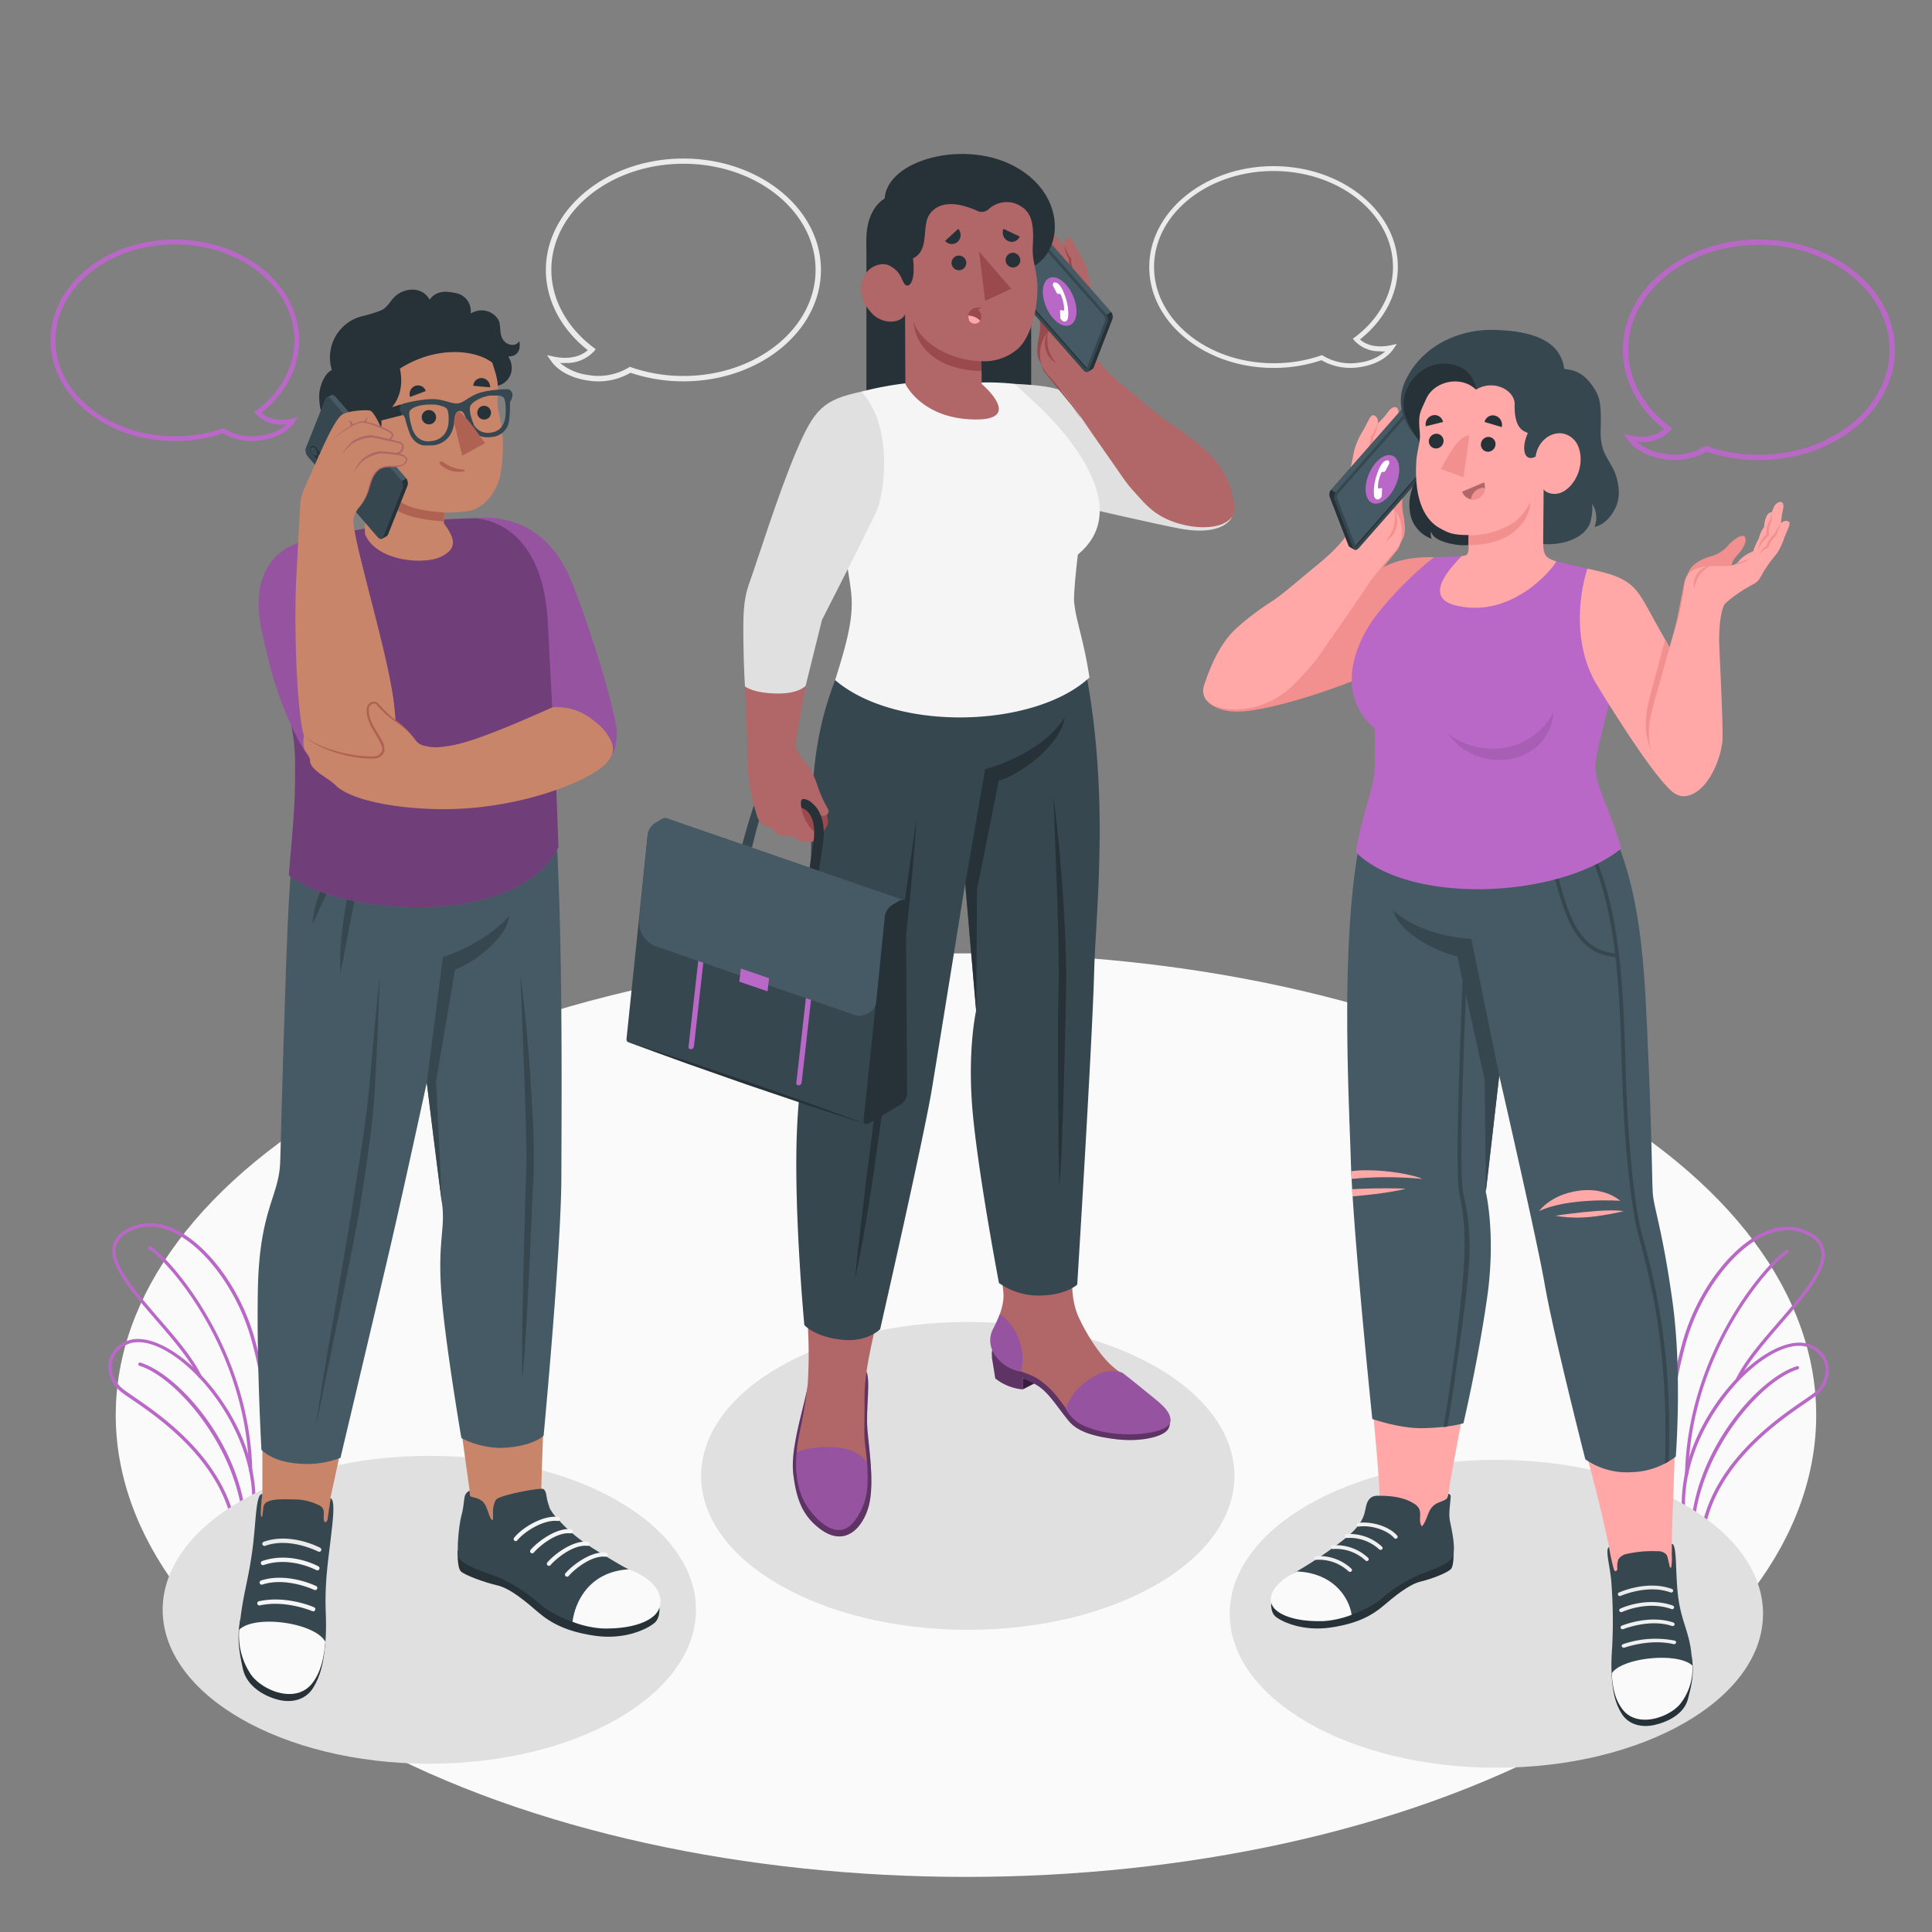 <svg xmlns="http://www.w3.org/2000/svg" viewBox="0 0 500 500"><rect x="0" y="0" width="500" height="500" fill="#808080" stroke="none"/><g id="freepik--Floor--inject-5"><path id="freepik--floor--inject-5" d="M94.4,281.74c-85.93,46.66-85.92,122.32,0,169s225.26,46.66,311.19,0,85.92-122.32,0-169S180.34,235.07,94.4,281.74Z" style="fill:#fafafa"></path></g><g id="freepik--Plants--inject-5"><g id="freepik--plants--inject-5"><path d="M60.36,394.91a.44.44,0,0,1-.21-.29c-3.39-17-19.28-27.82-26.06-32.46-1.1-.74-2-1.34-2.53-1.78a8.46,8.46,0,0,1-3.47-7.55,7.27,7.27,0,0,1,4.52-5.69c6.27-2.8,17.33,4.18,25.15,15.89,11,16.41,8,29.68,8,29.81a.43.43,0,0,1-.26.31l-4.79,1.78-.17,0A.41.41,0,0,1,60.36,394.91ZM57.05,363.5c-7.6-11.37-18.18-18.21-24.09-15.58a6.36,6.36,0,0,0-4,5,7.57,7.57,0,0,0,3.15,6.77c.54.42,1.4,1,2.48,1.75,6.81,4.65,22.65,15.48,26.31,32.5l4.1-1.53C65.31,390.65,67,378.44,57.05,363.5Z" style="fill:#BA68C8"></path><path d="M63.27,393.94h.06a.42.42,0,0,0,.38-.46C62,373.43,46.07,355.62,36.33,352.64a.43.43,0,0,0-.53.28.43.43,0,0,0,.28.54c9.63,3,25.12,21.08,26.78,40.09A.43.43,0,0,0,63.27,393.94Z" style="fill:#BA68C8"></path><path d="M65.34,393.17a.38.38,0,0,0,.18,0l3.23-1.36a.45.45,0,0,0,.26-.31c0-.2,3.9-19.94-3.16-45.23-3.6-12.88-12.6-24.87-21.4-28.5-4.23-1.74-8.2-1.6-11.78.43a6.41,6.41,0,0,0-3.52,4.47c-.87,5,5,11.74,11.13,18.85,4.31,5,8.77,10.12,11.06,14.84a.42.42,0,0,0,.57.19.43.43,0,0,0,.2-.57c-2.34-4.82-6.84-10-11.19-15-6-7-11.73-13.53-10.93-18.15a5.54,5.54,0,0,1,3.1-3.86c3.34-1.9,7-2,11-.39,8.58,3.54,17.37,15.29,20.91,27.94,6.6,23.66,3.58,42.39,3.18,44.61l-3,1.27a.43.43,0,0,0-.23.56A.44.44,0,0,0,65.34,393.17Z" style="fill:#BA68C8"></path><path d="M64.88,380.91h0a.43.43,0,0,0,.41-.44c-.76-31.22-20.64-54.17-26.2-57.88a.43.43,0,1,0-.48.71c5.48,3.66,25.08,26.31,25.83,57.19A.42.42,0,0,0,64.88,380.91Z" style="fill:#BA68C8"></path></g><g id="freepik--plants--inject-5"><path d="M440.83,395.88a.47.47,0,0,1-.17,0l-4.79-1.78a.42.42,0,0,1-.27-.31c0-.13-3-13.4,8-29.81,7.83-11.71,18.88-18.69,25.15-15.89a7.25,7.25,0,0,1,4.52,5.69,8.4,8.4,0,0,1-3.47,7.55c-.56.45-1.43,1-2.53,1.79-6.78,4.63-22.67,15.48-26,32.45a.46.46,0,0,1-.22.29A.37.37,0,0,1,440.83,395.88Zm-4.44-2.53,4.1,1.53c3.66-17,19.51-27.85,26.31-32.5,1.08-.74,1.94-1.32,2.48-1.75a7.61,7.61,0,0,0,3.16-6.77,6.39,6.39,0,0,0-4-5c-5.9-2.63-16.49,4.21-24.09,15.59C434.34,379.36,436.07,391.58,436.39,393.35Z" style="fill:#BA68C8"></path><path d="M438.1,394.87h-.05a.42.42,0,0,1-.39-.46c1.75-20,17.64-37.86,27.38-40.84a.42.42,0,0,1,.53.28.43.43,0,0,1-.28.54c-9.63,2.95-25.12,21.08-26.78,40.1A.44.44,0,0,1,438.1,394.87Z" style="fill:#BA68C8"></path><path d="M436,394.09a.29.29,0,0,1-.18,0l-3.23-1.36a.45.45,0,0,1-.26-.31c0-.2-3.9-19.94,3.16-45.23,3.6-12.88,12.6-24.87,21.4-28.5,4.24-1.74,8.2-1.6,11.78.44a6.41,6.41,0,0,1,3.53,4.46c.86,5-5,11.74-11.13,18.85-4.32,5-8.78,10.12-11.07,14.84a.43.43,0,0,1-.77-.37c2.34-4.82,6.84-10,11.19-15,6-7,11.73-13.52,10.93-18.14a5.55,5.55,0,0,0-3.1-3.87c-3.34-1.9-7-2-11-.39-8.58,3.54-17.37,15.29-20.9,27.94-6.61,23.67-3.59,42.39-3.19,44.61l3,1.27a.43.43,0,0,1,.23.56A.42.42,0,0,1,436,394.09Z" style="fill:#BA68C8"></path><path d="M436.5,381.83h0a.42.42,0,0,1-.42-.44c.76-31.21,20.65-54.17,26.2-57.88a.43.43,0,0,1,.6.12.42.42,0,0,1-.12.59c-5.48,3.66-25.08,26.32-25.83,57.2A.42.42,0,0,1,436.5,381.83Z" style="fill:#BA68C8"></path></g></g><g id="freepik--Shadows--inject-5"><ellipse id="freepik--Shadow--inject-5" cx="111.11" cy="416.61" rx="69.01" ry="39.84" style="fill:#e0e0e0"></ellipse><ellipse id="freepik--shadow--inject-5" cx="387.26" cy="417.65" rx="69.01" ry="39.84" style="fill:#e0e0e0"></ellipse><ellipse id="freepik--shadow--inject-5" cx="250.46" cy="381.96" rx="69.01" ry="39.84" style="fill:#e0e0e0"></ellipse></g><g id="freepik--speech-bubbles-3--inject-5"><path id="freepik--speech-bubble--inject-5" d="M329.58,43c17.75,0,32.18,11.7,32.18,26.09,0,7.05-3.56,13.85-9.8,18.75,1.76,1.64,4.75,2.21,8,1.51l1.54-.34-.88,1.3C359,92.7,355.81,94.43,352,95a15,15,0,0,1-10-1.78,38.59,38.59,0,0,1-12.4,2c-17.74,0-32.17-11.71-32.17-26.09S311.84,43,329.58,43Zm27.73,47.9a8.62,8.62,0,0,1-6.77-2.74l-.43-.51.54-.39c6.26-4.69,9.85-11.31,9.85-18.17,0-13.69-13.87-24.83-30.92-24.83s-30.91,11.14-30.91,24.83S312.54,94,329.58,94a37.1,37.1,0,0,0,12.28-2l.3-.1.26.17a13.72,13.72,0,0,0,9.41,1.75,12.6,12.6,0,0,0,6.66-2.86A11.81,11.81,0,0,1,357.31,90.94Z" style="fill:#ebebeb"></path><path id="freepik--speech-bubble--inject-5" d="M212.46,69.84c0,15.91-16,28.85-35.58,28.85a42.81,42.81,0,0,1-13.71-2.22,16.54,16.54,0,0,1-11.08,2c-4.21-.61-7.76-2.52-9.52-5.12l-1-1.44,1.7.37c3.58.78,6.89.14,8.84-1.67-6.9-5.42-10.84-12.93-10.84-20.73,0-15.91,16-28.85,35.58-28.85S212.46,53.93,212.46,69.84ZM144.92,93.9a14,14,0,0,0,7.37,3.16,15.18,15.18,0,0,0,10.4-1.94l.29-.19.33.11a41.07,41.07,0,0,0,13.57,2.26c18.85,0,34.19-12.32,34.19-27.46s-15.34-27.46-34.19-27.46S142.69,54.7,142.69,69.84c0,7.58,4,14.91,10.9,20.09l.59.44-.47.56a9.57,9.57,0,0,1-7.49,3C145.79,94,145.36,93.94,144.92,93.9Z" style="fill:#ebebeb"></path></g><g id="freepik--speech-bubble-2--inject-5"><path id="freepik--speech-bubble--inject-5" d="M490.4,90.53c0,15.74-15.79,28.54-35.2,28.54a42.18,42.18,0,0,1-13.57-2.2,16.4,16.4,0,0,1-11,1.95c-4.16-.61-7.67-2.5-9.41-5.07l-1-1.42,1.68.36c3.55.77,6.82.14,8.75-1.65C423.89,105.68,420,98.24,420,90.53,420,74.79,435.79,62,455.2,62S490.4,74.79,490.4,90.53Zm-66.83,23.8a13.94,13.94,0,0,0,7.29,3.13,15,15,0,0,0,10.3-1.92l.28-.19.33.11a40.49,40.49,0,0,0,13.43,2.24c18.65,0,33.82-12.19,33.82-27.17S473.85,63.35,455.2,63.35s-33.83,12.19-33.83,27.18c0,7.5,3.93,14.75,10.78,19.87l.59.44-.47.56a9.46,9.46,0,0,1-7.41,3Q424.23,114.39,423.57,114.33Z" style="fill:#BA68C8"></path></g><g id="freepik--speech-bubble-1--inject-5"><path id="freepik--speech-bubble--inject-5" d="M45.24,62C63,62,77.42,73.68,77.42,88.07c0,7.05-3.57,13.85-9.81,18.75,1.77,1.64,4.76,2.21,8,1.51l1.53-.34-.87,1.3c-1.59,2.35-4.8,4.08-8.6,4.64a15,15,0,0,1-10-1.78,38.68,38.68,0,0,1-12.4,2c-17.74,0-32.17-11.7-32.17-26.09S27.5,62,45.24,62ZM73,109.88a8.62,8.62,0,0,1-6.77-2.74l-.43-.5.53-.4c6.27-4.69,9.86-11.31,9.86-18.17,0-13.69-13.87-24.83-30.92-24.83S14.33,74.38,14.33,88.07,28.2,112.9,45.24,112.9a37.1,37.1,0,0,0,12.28-2l.3-.1.26.17a13.65,13.65,0,0,0,9.4,1.75,12.71,12.71,0,0,0,6.67-2.85C73.75,109.86,73.35,109.88,73,109.88Z" style="fill:#BA68C8"></path></g><g id="freepik--character-2--inject-5"><g id="freepik--Character--inject-5"><g id="freepik--Bottom--inject-5"><g id="freepik--bottom--inject-5"><polygon points="264.65 359.58 268.41 357.65 264.65 356.66 264.65 359.58" style="fill:#BA68C8"></polygon><polygon points="264.65 359.58 268.41 357.65 264.65 356.66 264.65 359.58" style="opacity:0.7"></polygon><path d="M302.39,366s-45.09-19.62-45.6-16.58a4.63,4.63,0,0,0,0,1.83c0-.06-.09-.11-.12-.16l.92,5.65a13.27,13.27,0,0,0,7,2.82v-2.92a22.52,22.52,0,0,1,4,2c2.9,1.87,4.8,5.18,7.91,9,2.27,2.8,6.24,4.05,12.12,4.8,6.32.8,11.86-.5,13.4-2.23C303.29,368.9,302.63,366.41,302.39,366Z" style="fill:#BA68C8"></path><path d="M302.39,366s-45.09-19.62-45.6-16.58a4.63,4.63,0,0,0,0,1.83c0-.06-.09-.11-.12-.16l.92,5.65a13.27,13.27,0,0,0,7,2.82v-2.92a22.52,22.52,0,0,1,4,2c2.9,1.87,4.8,5.18,7.91,9,2.27,2.8,6.24,4.05,12.12,4.8,6.32.8,11.86-.5,13.4-2.23C303.29,368.9,302.63,366.41,302.39,366Z" style="opacity:0.5"></path><path d="M301.14,365c-.44-.45-2.06-2.19-4.26-4.09a82.66,82.66,0,0,0-6.54-5.43,25.44,25.44,0,0,1-3.26-2.62c-.79-.83-1.55-1.69-2.26-2.59a49,49,0,0,1-5.55-9.14c-.73-1.53-2.06-4.89-1.79-11.18.39-9.52,1.11-13,1-19.15l-21.31,3.27c.68,3.42,1.47,11.05,1.86,14.94.59,5.92,1.46,6.47-.74,12.42-.65,1.75-1.64,3.44-1.69,5.3-.1,3,2.31,5.62,5,7.06,2.22,1.19,4.75,1.68,6.9,3a22.43,22.43,0,0,1,5.66,5.42c1.54,1.92,2.78,4.19,4.92,5.52a19.46,19.46,0,0,0,7.33,2.42,38.66,38.66,0,0,0,9.81.34C300.89,370,304.33,368.24,301.14,365Z" style="fill:#b16668"></path><path d="M298.52,361.72c-2-1.6-4.73-3.9-8.07-6.47a8.39,8.39,0,0,0-6.94.74c-6.59,3.62-7.65,8.62-7.65,8.62a9.63,9.63,0,0,0,5.51,4.7c7.74,3.25,21.47,2,21.55-1.6C303,365.44,300.89,363.66,298.52,361.72Zm-39.78-21.59s-.43,1.17-1.56,3.48a6.46,6.46,0,0,0,.17,6.86,10.2,10.2,0,0,0,6.81,4.5C266.19,348.18,261.44,341.54,258.74,340.13Z" style="fill:#BA68C8"></path><g style="opacity:0.2"><path d="M298.52,361.72c-2-1.6-4.73-3.9-8.07-6.47a8.39,8.39,0,0,0-6.94.74c-6.59,3.62-7.65,8.62-7.65,8.62a9.63,9.63,0,0,0,5.51,4.7c7.74,3.25,21.47,2,21.55-1.6C303,365.44,300.89,363.66,298.52,361.72Zm-39.78-21.59s-.43,1.17-1.56,3.48a6.46,6.46,0,0,0,.17,6.86,10.2,10.2,0,0,0,6.81,4.5C266.19,348.18,261.44,341.54,258.74,340.13Z"></path></g><path d="M224.11,354.8c1.33,2-.08,9.72.38,15.18.41,5,1.66,12.67.62,18.53s-5.83,12.45-12.83,7.21c-4.34-3.25-6.17-7.26-7-14.4-.55-4.95,1.22-11.88,2.74-18,1.78-7.18,2.42-11,2.42-11Z" style="fill:#BA68C8"></path><path d="M224.11,354.8c1.33,2-.08,9.72.38,15.18.41,5,1.66,12.67.62,18.53s-5.83,12.45-12.83,7.21c-4.34-3.25-6.17-7.26-7-14.4-.55-4.95,1.22-11.88,2.74-18,1.78-7.18,2.42-11,2.42-11Z" style="opacity:0.5"></path><path d="M208,318.59c.26,10.2.85,19,1.16,26.46a118.42,118.42,0,0,1-.12,13.07,116.71,116.71,0,0,1-2,12.11c-.84,4.32-1.5,7,.13,11.8a5.56,5.56,0,0,0,.52,1.07c2.18,3.9,7.53,6.74,9.21,6.21a2.9,2.9,0,0,0,3,.94,5.62,5.62,0,0,0,.55-.15,4,4,0,0,0,.56-.25,5.76,5.76,0,0,0,2.69-3.72c.09-.33.17-.68.24-1.06,1-6,0-9.83-.15-12.16-.21-2.69,0-6.13-.05-10.48-.13-8.4,2.72-17.66,3.93-24.25,1-5.35,2.19-13.46,3.48-19.59Z" style="fill:#b16668"></path><path d="M206.24,375.84c4.09-1.95,16.11-2.57,18.2,3.22.22,5.51.37,9.25-3,14.15-4.43,6.51-10.67-.06-13.11-4.28S205.76,378.83,206.24,375.84Z" style="fill:#BA68C8"></path><path d="M206.24,375.84c4.09-1.95,16.11-2.57,18.2,3.22.22,5.51.37,9.25-3,14.15-4.43,6.51-10.67-.06-13.11-4.28S205.76,378.83,206.24,375.84Z" style="opacity:0.2"></path><path d="M223.47,159.22c-5.64,13.13-12.5,24-13.26,47.56-1,31.36.48,52.85.25,56.63s-3.11,8.61-4.12,27.31c-1.13,20.84,1.82,52.19,1.82,52.19s2.51,3,9.62,3.8c6.55.77,10-2.7,10-2.7s11.3-49.58,13.36-62c1.88-11.34,8.64-53.3,8.64-53.3l2.83,32.9s-2.39,10.55-.82,26.93,6.74,43.5,6.74,43.5a17.81,17.81,0,0,0,11.26,3.22c6.38-.25,9-2.82,9-2.82s3.87-62.24,4.37-80.75,5.19-54.06-5.63-92.82Z" style="fill:#37474f"></path><path d="M275.51,185.7c-1,7.53-12.54,15.34-17,16.29l-5.66,28.23-.2,31.38-2.83-32.9,5.13-29.63S269.27,195.47,275.51,185.7Z" style="fill:#263238"></path><path d="M273.92,257.08c.19-4.2.05-8.48,0-12.73s-.23-8.52-.35-12.78L272.63,206c1.09,8.48,1.88,17,2.44,25.51s1,17,.83,25.66c-.39,18.26-.92,39.95-1.73,50.19C273.83,298.14,273.72,261.29,273.92,257.08Z" style="fill:#263238"></path><path d="M227.27,281.61c1.39-9.65,4.44-31.35,5.83-41s2.69-19.4,4.17-29.09c-.72,9.78-1.56,19.54-2.65,29.29s-3.87,31.51-5.42,41.23c-2,12.35-3.69,29.38-7.95,49.07C222.29,320.39,225.51,293.75,227.27,281.61Z" style="fill:#263238"></path></g></g><g id="freepik--Top--inject-5"><polygon id="freepik--Hair--inject-5" points="224.23 61.79 224.23 116.11 266.87 116.11 266.87 65.42 224.23 61.79" style="fill:#263238"></polygon><path d="M262.7,99.35c6.11.32,11.54.7,16.84,3.75,5.76,3.32,39.34,30.6,39.34,30.6s-1.81,5.24-13.44,3.12c-6.08-1.11-27.16-6-27.16-6Z" style="fill:#e0e0e0"></path><g id="freepik--Chest--inject-5"><path d="M216.12,176c3.75-11.57,4.77-17.41,4.14-22.81-1-8.3-3.19-17.29-4-23-1.65-12,.22-20.07,6.69-28.84a86.84,86.84,0,0,1,12.35-2.26l18.55-.1a68.14,68.14,0,0,1,8.83.36c3.71,3.81,10.2,8.67,16,17.23,6,8.85,9.48,19.3.27,26.94,0,0-1,8.21-1,11.81.38,5.17,2.43,9.65,4,20C267.89,188.41,232,189.57,216.12,176Z" style="fill:#f5f5f5"></path></g><path d="M275,82.65a9.24,9.24,0,0,0-1.06-2,22.33,22.33,0,0,1-1.7-5,2.31,2.31,0,0,0-.56-1.1,1.54,1.54,0,0,0-2.06.27,3.6,3.6,0,0,0-.75,2.13c-.31,3.24.69,6.53.09,9.73a23.92,23.92,0,0,0-.51,4.12,7,7,0,0,0,.3,2.09c.07.21.88,1.62.85,1.68l2.76-5.51q1-2,2-4a4.27,4.27,0,0,0,.68-1.71A2.33,2.33,0,0,0,275,82.65Z" style="fill:#9a4a4d"></path><path d="M283.17,76.92c-1-2.12-1.25-4.92-1.72-6.64a19,19,0,0,0-2.16-4.8c-1-1.65-1.82-3.87-2.48-4s-1.62.7-1.38,2.08c0,0-1-.91-1.8-1.87s-1.5-2.23-2.52-2.33-1.28,1.54-.79,2.59.86,1.64.86,1.64-.91.58.21,2.43a9.64,9.64,0,0,0,1.66,2,9.55,9.55,0,0,0,1.6,3.35A18.76,18.76,0,0,0,276.48,75c-.21,1.08-1.19,2.07-.93,3.87s-.54,2.57-2.31,5c-1.2,1.65-2.25,1.8-3.29,4s-1.29,6.27.76,8.64,3.65,4.07,5.62,6.59c1.5,1.9,3.07,4.47,9.44,13.58,5,7.08,5.4,8,7.67,10.49,3.18,3.49,5.63,6.87,12.76,8.62s13.95,0,13.25-4.95a22.55,22.55,0,0,0-7.51-14.38,70.7,70.7,0,0,0-9.27-7c-3.74-2.59-6.75-5.4-11.42-9.19s-8-7.55-8.2-9c-.34-2.49.28-6.26.56-8.19C284.06,80.11,284.51,80.14,283.17,76.92Z" style="fill:#b16668"></path><path d="M269.56,94.56A13.46,13.46,0,0,0,272,97.87c.9,1.06,1.8,2.13,2.67,3.22s1.74,2.17,2.58,3.28,1.83,2.75,2.64,3.88c-.92-1-1.95-2.65-2.84-3.72s-1.76-2.15-2.65-3.22l-2.64-3.24-1.32-1.62A4.9,4.9,0,0,1,269.56,94.56Z" style="fill:#9a4a4d"></path><path d="M275.43,63.55a11.63,11.63,0,0,0,.76,1.73c.3.55.62,1.09,1,1.6l.05.08v.13a5.81,5.81,0,0,0,.07,1,7,7,0,0,0,.21,1,6.23,6.23,0,0,0,.85,1.83l.1.14-.05.13a5.86,5.86,0,0,0-.17.75,7.25,7.25,0,0,0-.09.8,5.47,5.47,0,0,0,0,.81,7.9,7.9,0,0,0,.09.82,4.75,4.75,0,0,1-.48-1.62,4.1,4.1,0,0,1,0-.86,5.4,5.4,0,0,1,.1-.87l0,.27a5.82,5.82,0,0,1-1-2,5.9,5.9,0,0,1-.22-1.11,4.81,4.81,0,0,1,0-1.14l.05.2a9.79,9.79,0,0,1-.8-1.78A6.22,6.22,0,0,1,275.43,63.55Z" style="fill:#9a4a4d"></path><path d="M271.18,63.58a4.93,4.93,0,0,0,.78.74,6.76,6.76,0,0,0,.89.58l0,0,.05.1A8.14,8.14,0,0,0,274.08,67a5.84,5.84,0,0,0,1.63,1.47l.19.12,0,.23a6.56,6.56,0,0,0,0,1.24,11.13,11.13,0,0,0,.23,1.26,11.82,11.82,0,0,0,.39,1.24c.14.42.34.81.51,1.23a9.46,9.46,0,0,1-.79-1.09,7.72,7.72,0,0,1-.61-1.22,7.48,7.48,0,0,1-.37-1.33,5.9,5.9,0,0,1-.1-1.41l.18.34a4.61,4.61,0,0,1-1-.74,5.52,5.52,0,0,1-.81-.93,6.67,6.67,0,0,1-.62-1.06,7.23,7.23,0,0,1-.41-1.16l.1.13a4.68,4.68,0,0,1-.83-.77A3.8,3.8,0,0,1,271.18,63.58Z" style="fill:#9a4a4d"></path><path d="M277.34,77.37a5.35,5.35,0,0,1-.29,2.41,7.82,7.82,0,0,1-1.16,2.12c.12-.39.27-.76.41-1.13s.28-.74.41-1.11A20.82,20.82,0,0,0,277.34,77.37Z" style="fill:#9a4a4d"></path><path d="M271.22,85.92a10,10,0,0,0,.07,4.29,8,8,0,0,0,.81,2A16.78,16.78,0,0,0,273.35,94a5.88,5.88,0,0,1-1.72-1.5,5.6,5.6,0,0,1-1-2.09A5.84,5.84,0,0,1,271.22,85.92Z" style="fill:#9a4a4d"></path><g id="freepik--Mobile--inject-5"><path d="M261.79,73.17l4.91-12.6a.67.67,0,0,1,.28-.35l1.19-.7c.29-.17.72,0,1.11.4l18,20.48a2.37,2.37,0,0,1,.57,2.15L283,95.16a.7.7,0,0,1-.27.35l-1.19.7c-.3.17-.73,0-1.12-.4l-18-20.48A2.38,2.38,0,0,1,261.79,73.17Z" style="fill:#455a64"></path><path d="M286.65,83l-.51-1.39,1.45-.85a2.22,2.22,0,0,1,.3,1.79L283,95.16a.7.7,0,0,1-.27.35l-1.19.69Z" style="fill:#263238"></path><path d="M281.78,95.86l4.91-12.6a2.38,2.38,0,0,0-.56-2.16l-18-20.47c-.54-.62-1.16-.64-1.39-.06l-4.91,12.6a2.38,2.38,0,0,0,.57,2.16l18,20.48C280.94,96.42,281.56,96.44,281.78,95.86Z" style="fill:#37474f"></path><path d="M286.05,83a1.74,1.74,0,0,0-.44-1.44l-18-20.48a.88.88,0,0,0-.24-.2l-4.89,12.55a1.74,1.74,0,0,0,.44,1.45l18,20.47a.88.88,0,0,0,.24.2Z" style="fill:#263238"></path><path d="M263.28,74.83a1.76,1.76,0,0,1-.44-1.45l4.77-12.24,18,20.42a1.74,1.74,0,0,1,.44,1.44l-4.77,12.25Z" style="fill:#455a64"></path><path d="M272.59,82.41c2.23,2.49,4.77,2.56,5.68.15s-.15-6.39-2.38-8.89-4.77-2.56-5.68-.15S270.36,79.91,272.59,82.41Z" style="fill:#BA68C8"></path><path d="M274.41,82c0-.22-.07-1.31-.06-1.49s0-.31.19-.25a5.41,5.41,0,0,0,.7.12c.12,0,.16-.06.15-.28a7.81,7.81,0,0,0-.22-1.92,10.5,10.5,0,0,0-.62-1.85c-.1-.24-.2-.24-.29-.25s-.22,0-.32,0l-.09,0-.19-.08a.53.53,0,0,1-.23-.28l-.83-1.57c-.22-.42-.13-.49-.09-.58s.05-.19.09-.29a.29.29,0,0,1,.31-.2,1.71,1.71,0,0,1,1.32.74,5.19,5.19,0,0,1,.42.59,9.29,9.29,0,0,1,.74,1.56,14.71,14.71,0,0,1,1.08,4.77c0,2.09-.21,1.89-.33,2.13a.8.8,0,0,1-1,.27,2.13,2.13,0,0,1-.67-.63A1.49,1.49,0,0,1,274.41,82Z" style="fill:#fff;fill-rule:evenodd"></path></g><g id="freepik--Head--inject-5"><path d="M234.19,88.22c0-3.67-5.12-10-8-16.44S223,55.09,228.94,51.37c.7-10.13,21.06-15.5,34.1-8.06s12.12,22,3.84,25.93S234.19,88.22,234.19,88.22Z" style="fill:#263238"></path><g id="freepik--head--inject-5"><g id="freepik--head--inject-5"><path d="M231.59,83.15a6.66,6.66,0,0,1-6.17-2.33c-3.38-3.63-3-7.36-1.47-9.87,1.25-2.06,4.38-3.41,6.61-2,2.38,1.45,2.46,2.65,3.38,4.31s3.18.33,2.33-6.38c4.56-2.21,2-8.49,4.47-11.66,3.11-4,9-2.1,12.25-.63a2.6,2.6,0,0,0,2.83-.42A6.83,6.83,0,0,1,263.53,53c2.81,1.47,4.18,3.52,3.77,10.33a17.68,17.68,0,0,0,.3,4.65,46.54,46.54,0,0,1,.83,4.91c.41,6.42-1.49,14-4.81,17.2A13.25,13.25,0,0,1,254,93.48l.07,5.89s10.84,9.19-1.44,9.19c-14.06,0-18.33-9.21-18.33-9.21l-.07-18.14S233.94,82.68,231.59,83.15Z" style="fill:#b16668"></path><path d="M254,93.48c-7.41-.16-15.39-4.11-17.6-10.23.64,6.38,5.12,9.78,9.45,11.37A25.06,25.06,0,0,0,254,96Z" style="fill:#9a4a4d"></path></g><polygon points="253.38 65.09 254.96 77.87 261.71 74.72 253.38 65.09" style="fill:#9a4a4d"></polygon><path d="M250.07,68.06a1.9,1.9,0,1,1-1.95-1.92A1.93,1.93,0,0,1,250.07,68.06Z" style="fill:#263238"></path><path d="M264.05,67.51a1.9,1.9,0,1,1-1.77-2.09A2,2,0,0,1,264.05,67.51Z" style="fill:#263238"></path><path d="M244.6,62.34,248,59.22a2.42,2.42,0,0,1-.16,3.36A2.25,2.25,0,0,1,244.6,62.34Z" style="fill:#263238"></path><path d="M259.7,59.22l4.21,2a2.24,2.24,0,0,1-3,1.16A2.44,2.44,0,0,1,259.7,59.22Z" style="fill:#263238"></path><path d="M250.92,83.19a1.69,1.69,0,0,0,2.43.22,2.09,2.09,0,0,0,.35-2.54,2,2,0,0,0-.59-.66,1.79,1.79,0,0,1,.93-.49,3.11,3.11,0,0,0-2.26.18,2.26,2.26,0,0,0-1,1A2.51,2.51,0,0,0,250.92,83.19Z" style="fill:#9a4a4d"></path><path d="M253.65,83a1.35,1.35,0,0,1-.3.37,1.69,1.69,0,0,1-2.43-.22,2.46,2.46,0,0,1-.3-1.47A4.37,4.37,0,0,1,253.65,83Z" style="fill:#ffa8a7"></path></g></g><g id="freepik--Briefcase--inject-5"><path d="M162.15,268.79l5.5-53a4.39,4.39,0,0,1,2-2.82l1.55-.92a1.61,1.61,0,0,1,1.34-.26h0L233.94,233l-10,57.87-61.36-21.15h0C162.27,269.58,162.1,269.27,162.15,268.79Z" style="fill:#37474f"></path><path d="M223.93,290.84q-7.74-2.44-15.44-5l-15.37-5.2-15.31-5.38q-7.63-2.72-15.24-5.57,7.74,2.43,15.44,5l15.37,5.2,15.31,5.38Q216.34,288,223.93,290.84Z" style="fill:#263238"></path><path d="M233,285.9l-7.82,4.66c-1,.6-1.76.32-1.67-.63l5.5-53a4.39,4.39,0,0,1,2-2.82l1.55-.92c1-.6,1.86-.34,1.88.6l.33,49.3A3.63,3.63,0,0,1,233,285.9Z" style="fill:#263238"></path><path d="M206.75,280.86a.79.79,0,0,0,.71-.63l2.85-25.18c0-.32-.25-.55-.64-.52a.82.82,0,0,0-.75.63l-2.84,25.19c0,.32.25.55.63.52Z" style="fill:#BA68C8"></path><path d="M178.86,271.53a.81.81,0,0,0,.71-.63l2.84-25.19c0-.31-.25-.54-.63-.51a.8.8,0,0,0-.75.63L178.18,271c0,.31.25.54.64.51Z" style="fill:#BA68C8"></path><path d="M221.12,262.65c2.35.81,5.39-.91,5.62-3.18L229,236.94a4.39,4.39,0,0,1,2-2.81l1.54-.92a1.7,1.7,0,0,1,1.24-.3L172.55,211.8v0a1.53,1.53,0,0,0-1.34.25l-1.56.92a4.42,4.42,0,0,0-2,2.82l-2.22,22.32a6.66,6.66,0,0,0,4.84,7Z" style="fill:#455a64"></path><polygon points="199.04 253.17 191.75 250.66 191.33 254.05 198.63 256.56 199.04 253.17" style="fill:#BA68C8"></polygon></g><path d="M194.59,219.36c1.21-4.73,3-12.27,4.49-12.59l-1.2-1.87s-1.54,0-3,4.23c-1.19,3.45-2.78,9.38-2.78,9.38Z" style="fill:#37474f"></path><path d="M210.38,217.29c2-.59,3.65-3.24,3.86-4.12s-.47-3.85-1.34-4.62-4.69-4-5.77-3.52-1.62,6.5-.39,8.63A12.25,12.25,0,0,0,210.38,217.29Z" style="fill:#9a4a4d"></path><path d="M195.92,211.18a61.76,61.76,0,0,1-2-8.36,54.77,54.77,0,0,1-.4-7.58c-.15-6.26-1.33-24.82-.66-34.55l17.52,7.47s-4.3,21.16-4.44,24.56c-.08,2,2.34,4.18,3.44,5.83a22.32,22.32,0,0,1,2.29,5.11,33,33,0,0,0,2.5,5.52,2,2,0,0,1,.28.69,1.24,1.24,0,0,1-1.16,1.25,2.74,2.74,0,0,1-1.76-.58,12.36,12.36,0,0,1-3.05-3.39c-.13-.18-.3-.38-.52-.36s-.34.21-.41.4a6.21,6.21,0,0,0-.15,1.83,10.19,10.19,0,0,0,1.69,4.3c.77,1.29,2.13,2.62,3.86,2.32a14.09,14.09,0,0,1-1,1.07,7.8,7.8,0,0,1-1.28.94,3.76,3.76,0,0,1-2.84.16c-1.26-.31-2.29-1.38-3.59-1.46a7.57,7.57,0,0,0-1.06,0,3.18,3.18,0,0,1-2.2-.64c-.52-.44-.84-1.12-1.44-1.43a4.67,4.67,0,0,0-1-.3A4,4,0,0,1,195.92,211.18Z" style="fill:#b16668"></path><path d="M211,208.65c1.53,1.61,2.41,5,2.17,7.86s-1.23,8.83-1.23,8.83l-2.42-.83s.32-2.14,1-6.63c.58-4.12-.32-6.27-1-7.2a4.38,4.38,0,0,0-2.12-1.66s-.49-2.06.38-2.24C208.72,206.81,209.45,207,211,208.65Z" style="fill:#263238"></path><path d="M212.73,160.43s11.65-22.81,14-27.83,4.39-22.45-3.79-31.25c-9.89,2.12-12.18,4.44-16.89,15.51S196,145.15,193.89,151c-1.57,4.4-1.58,8.32-1.49,15.47.08,6.25.39,11.15.39,11.15s1.82,1.73,8.13,1.86c5.82.13,7.58-2,7.58-2Z" style="fill:#e0e0e0"></path></g></g></g><g id="freepik--character-3--inject-5"><g id="freepik--character--inject-5"><g id="freepik--bottom--inject-5"><path d="M433.74,361.37l-27.15-.22c4.68,18,7.6,28.08,9.84,39.29-.23,1.4,3.08,24.26,4,28.9s11.77,5,12.62-3c.57-5.28-.45-24.32-.41-26.86C432.82,390.44,433.57,377.58,433.74,361.37Z" style="fill:#ffa8a7"></path><path d="M353.94,349c1,13.43,2.53,27.11,3,35.86.29,5.33-.06,7.87-2.16,10.18-4.38,4.84-10.63,8.84-16.18,13.11.89,2.07,7.72,1.77,11,.07A86.85,86.85,0,0,0,362,400.05c4.56-3.48,12-4.05,11.92-9.12,0-.63.85-3.16.81-3.26,0-2,4-22.29,6.95-38.44Z" style="fill:#ffa8a7"></path><path d="M329.23,414.05c-.29,0-.66,3.09.93,4.36,1.85,1.46,7.22,3.82,14.23,2.79s10.77-3.21,13.53-5.54,6.64-5.63,9.81-6.37c2.94-.69,6.8-2.27,7.72-3.17s.72-4.82.72-4.82Z" style="fill:#263238"></path><path d="M374.85,386.6a.63.63,0,0,1,.57.64c.06,1.1-.6,4.23-.19,6.31.49,2.5,1.47,6.6.83,9.1-.5,2-5.81,3.73-8.86,4.93a39.59,39.59,0,0,0-9.84,6.29c-3.25,2.7-10.14,5.49-14.72,5.66-3.42.12-7.17-.09-10.3-1.63-1.28-.63-3-1.8-3-3.33A6.59,6.59,0,0,1,331,410.1a19.12,19.12,0,0,1,4.89-3.59,106,106,0,0,0,11.73-7.95c2.37-1.87,4.74-4.05,5.53-7,.21-.79.31-1.6.57-2.37a3,3,0,0,1,1.49-1.85,3.8,3.8,0,0,1,1.61-.24c3.14,0,6.41.34,9.07,2a3.49,3.49,0,0,1,1.37,1.35c.69,1.41-.27,3.36.74,4.57,1.58-1.8,1.35-4.37,3.52-5.76.64-.41,1.54-.61,2.55-1.16C374.61,387.88,374.73,387.16,374.85,386.6Z" style="fill:#37474f"></path><path d="M335.61,406.69c10.14.45,13.68,7.5,14.19,11.22a24.88,24.88,0,0,1-7.16,1.62c-7,.25-11.84-1.47-13.29-3.87C327.66,412.87,330.58,409.05,335.61,406.69Z" style="fill:#fafafa"></path><path d="M349.41,406.8a.51.51,0,0,0,.31-.11.46.46,0,0,0,.06-.67,12.1,12.1,0,0,0-9.23-3.28.48.48,0,0,0-.43.53.49.49,0,0,0,.56.41,11.26,11.26,0,0,1,8.35,3A.47.47,0,0,0,349.41,406.8Z" style="fill:#f0f0f0"></path><path d="M353.74,404a.51.51,0,0,0,.31-.11.47.47,0,0,0,.06-.68,12.14,12.14,0,0,0-9.23-3.28.5.5,0,0,0-.43.54.49.49,0,0,0,.56.41,11.26,11.26,0,0,1,8.35,2.95A.48.48,0,0,0,353.74,404Z" style="fill:#f0f0f0"></path><path d="M357.33,401.1a.51.51,0,0,0,.31-.11.47.47,0,0,0,.05-.68,12.14,12.14,0,0,0-9.23-3.28.48.48,0,1,0,.13,1,11.26,11.26,0,0,1,8.35,2.95A.49.49,0,0,0,357.33,401.1Z" style="fill:#f0f0f0"></path><path d="M361.22,398.21a.45.45,0,0,0,.31-.11.47.47,0,0,0,.07-.67c-2-2.32-6.41-3.77-10.08-3.31a.48.48,0,1,0,.13.95c3.3-.42,7.42.92,9.18,3A.47.47,0,0,0,361.22,398.21Z" style="fill:#f0f0f0"></path><path d="M417.09,433.1c.2,4.62.9,7.68,2.61,10.42s5,3.65,8.37,2.92,7.72-2.75,8.76-6.71,1.66-6.66,1-11Z" style="fill:#263238"></path><path d="M432.66,399.52c1.38.13.89,6.83,1.56,13,.72,6.65,2.79,9.44,3.45,14.89.74,6.24-.42,9-2.84,12.7s-10.78,7.24-14.76,1.78c-3.24-4.45-3.28-9.32-2.85-15.52a127.94,127.94,0,0,0-.13-15.74c-.17-4.66-1.87-9.73-.66-10.23a46.51,46.51,0,0,0,1.26,5.78c.08.19.21.42.42.44s.45-.36.46-.66a5.51,5.51,0,0,1,.29-2.47,3.6,3.6,0,0,1,2.51-1.41,29.55,29.55,0,0,1,7.57-.62,2.86,2.86,0,0,1,2.33.87,2.8,2.8,0,0,1,.35.94c.13.56.27,1.12.4,1.68,0,.1.2,1.16.5.65a14.76,14.76,0,0,0,.13-3.14C432.64,402.09,432.68,399.92,432.66,399.52Z" style="fill:#37474f"></path><path d="M438,431.06a14.72,14.72,0,0,1-2.78,9.4c-2.42,3.71-11.46,7.24-15.43,1.77-2-2.72-2.46-5.89-2.68-9.13C419.63,429,434.19,427.45,438,431.06Z" style="fill:#fafafa"></path><path d="M420.25,426.4a.53.53,0,0,0,.17,0c.06,0,6.51-2.36,12.71-.9a.52.52,0,0,0,.62-.34.47.47,0,0,0-.37-.58,25.72,25.72,0,0,0-13.38.95.46.46,0,0,0-.26.63A.51.51,0,0,0,420.25,426.4Z" style="fill:#f0f0f0"></path><path d="M432.92,420.82a.5.5,0,0,0,.44-.31.48.48,0,0,0-.31-.61c-6.16-2.08-13.11.72-13.37.84a.47.47,0,0,0-.23.64.54.54,0,0,0,.69.22c.06,0,6.83-2.74,12.56-.8A.53.53,0,0,0,432.92,420.82Z" style="fill:#f0f0f0"></path><path d="M432.79,416.45a.5.5,0,0,0,.43-.3.47.47,0,0,0-.29-.62c-6.78-2.41-13.38.67-13.62.8a.46.46,0,0,0-.19.65.55.55,0,0,0,.71.18c.05,0,6.43-3,12.73-.74A.46.46,0,0,0,432.79,416.45Z" style="fill:#f0f0f0"></path><path d="M432.53,412.14a.5.5,0,0,0,.44-.3.47.47,0,0,0-.29-.62c-6.34-2.35-13.44.8-13.71.94a.45.45,0,0,0-.2.65.52.52,0,0,0,.7.18c.06,0,6.94-3.06,12.83-.88A.47.47,0,0,0,432.53,412.14Z" style="fill:#ebebeb"></path><path d="M414.64,208.26c4.26,11,9.63,19.14,11.25,50.47s1.6,46.29,1.85,50.06,2.46,9.25,5.07,27.81.88,40.37.88,40.37A19.66,19.66,0,0,1,422.17,381a18.76,18.76,0,0,1-11.89-3.33s-8.39-32.9-10.53-45.41C397.81,321,388,278.36,388,278.36l-3.49,30.05s2.7,11,.36,27.41-6.13,32.51-6.13,32.51-3.4,1.14-10.59,1.28c-5.83.12-13-2.38-13-2.38s-5-48.39-5.56-66.9-3.46-68.82,5-92.56Z" style="fill:#455a64"></path><path d="M419.31,310.76s-3.87-3.65-11-2.57-10,5.25-10,5.25C405.9,309.83,419.31,310.76,419.31,310.76Zm-16.84,3.88c4.26.68,8.51.9,17.73-1.17C415.77,312.58,402.47,314.64,402.47,314.64Z" style="fill:#ffa8a7"></path><path d="M349.71,303.11c0,.65.05,1.33.08,2a94.17,94.17,0,0,1,18.31,0C365.46,303.81,355.91,302.25,349.71,303.11Z" style="fill:#ffa8a7"></path><path d="M349.91,307.76c0,.61,0,1.23.08,1.87,1.46-.12,10-.89,13.78-2C357.52,307.37,351.29,307.68,349.91,307.76Z" style="fill:#ffa8a7"></path><path d="M424.77,318.67c-2.16-8.6-3.59-26.11-4-40.45-.14-4.33-.27-8.81-.47-13.57-.77-18.67-2.94-39.53-13.17-52.7l-.78.56c6.88,8.85,10.06,21.3,11.63,34.21-9.76-.93-12.19-10.12-15.5-22.77-.45-1.73-.92-3.52-1.42-5.35l-.94.24c.51,1.83,1,3.61,1.43,5.34,3.3,12.63,5.92,22.63,16.54,23.5.66,5.69,1,11.44,1.25,17,.19,4.75.33,9.23.46,13.56.44,14.4,1.86,31.95,4.05,40.64.24,1,.51,2,.78,3.06,2.87,11.08,7.17,27.69,6.27,56.84a10.92,10.92,0,0,0,1-.64c.81-28.87-3.46-45.38-6.32-56.43C425.27,320.65,425,319.64,424.77,318.67Z" style="fill:#37474f"></path><path d="M388,278.36,380.78,243s-12.87-.47-20.23-7.43c1.55,6.12,11.91,11,16.58,11.89l1.37,6.23c-.12,3.34-.25,6.85-.39,10.47-.77,20-1.36,40.55-.35,45.21,2,9,1.35,17.68.08,29.45-1.14,10.61-3.08,23.77-4.27,30.5l1-.12c1.21-6.67,2.81-18.39,4.4-30.33s2.06-20.26-.23-29.73c-1.09-4.5-.35-26,.37-45q.14-3.45.26-6.75l4.84,21.94.35,29.07Z" style="fill:#37474f"></path></g><g id="freepik--top--inject-5"><path d="M371.2,144.18c-8.4-.08-12,1.64-17.25,4.93-3,1.87-25.45,12.62-25.45,12.62l-16.74,18.82s2.16,4.69,11.56,3.39c15.29-2.11,36.14-11.57,36.14-11.57Z" style="fill:#f28f8f"></path><path d="M357.06,128.67a8.79,8.79,0,0,1,1.05-2,22.44,22.44,0,0,0,1.71-5,2.08,2.08,0,0,1,.56-1.09,1.52,1.52,0,0,1,2.05.27,3.61,3.61,0,0,1,.76,2.13c.3,3.23-.69,6.53-.1,9.73a23,23,0,0,1,.51,4.12,6.73,6.73,0,0,1-.3,2.09c-.06.21-.87,1.62-.84,1.68l-2.77-5.51q-1-2-2-4a4.48,4.48,0,0,1-.68-1.71A2,2,0,0,1,357.06,128.67Z" style="fill:#f28f8f"></path><path d="M348.84,122.93c1-2.11,1.26-4.91,1.72-6.63a19.4,19.4,0,0,1,2.16-4.81c1-1.65,1.82-3.86,2.48-4s1.62.7,1.39,2.08c0,0,1-.91,1.8-1.88s1.5-2.22,2.52-2.32,1.28,1.54.78,2.59-.85,1.64-.85,1.64.9.58-.21,2.43a10.24,10.24,0,0,1-1.67,2,9.55,9.55,0,0,1-1.6,3.35,18.93,18.93,0,0,1-1.82,3.63c.2,1.09,1.18,2.08.92,3.88s.54,2.56,2.32,5c1.19,1.65,2.24,1.8,3.28,4s1.3,6.27-.76,8.64-3.64,4.07-5.62,6.58c-1.49,1.91-3.07,4.48-9.44,13.59-4.94,7.08-5.39,8-7.67,10.49-3.18,3.49-6.92,8.07-14,9.81s-14.73-.27-12.92-5.76c2.17-6.58,4.91-11.57,8.46-14.76a70.84,70.84,0,0,1,9.28-7c3.73-2.59,6.75-5.41,11.42-9.19s8-7.55,8.2-9c.33-2.49-.28-6.26-.57-8.19C348,126.12,347.5,126.16,348.84,122.93Z" style="fill:#ffa8a7"></path><path d="M362.46,140.58a13.26,13.26,0,0,1-2.49,3.31c-.9,1.06-1.8,2.13-2.66,3.21s-1.75,2.18-2.59,3.29-1.82,2.75-2.64,3.88c.92-1,1.95-2.65,2.84-3.72s1.77-2.15,2.66-3.22l2.63-3.24,1.32-1.63A5,5,0,0,0,362.46,140.58Z" style="fill:#f28f8f"></path><path d="M356.59,109.57a11.67,11.67,0,0,1-.77,1.73c-.3.55-.62,1.09-1,1.6l-.05.08v.13a8.54,8.54,0,0,1-.07,1,6.86,6.86,0,0,1-.22,1,6.35,6.35,0,0,1-.85,1.83l-.09.14,0,.13a5.15,5.15,0,0,1,.18.75,7,7,0,0,1,.09.8,7.3,7.3,0,0,1,0,.81c0,.27-.06.54-.1.82a4.76,4.76,0,0,0,.49-1.62,6.12,6.12,0,0,0,0-.86,5.31,5.31,0,0,0-.11-.87l-.05.27a5.65,5.65,0,0,0,1.05-2,5.91,5.91,0,0,0,.23-1.11,5.42,5.42,0,0,0,0-1.14l0,.2a11,11,0,0,0,.81-1.78A6.53,6.53,0,0,0,356.59,109.57Z" style="fill:#f28f8f"></path><path d="M360.84,109.6a6.13,6.13,0,0,1-.79.74,6,6,0,0,1-.88.57l-.06,0,0,.09a8.38,8.38,0,0,1-1.14,1.94,6,6,0,0,1-1.62,1.47l-.2.12,0,.23a7.32,7.32,0,0,1,0,1.23,10.93,10.93,0,0,1-.24,1.27,11.82,11.82,0,0,1-.39,1.24c-.14.42-.33.81-.51,1.23a8.47,8.47,0,0,0,.8-1.09,8.12,8.12,0,0,0,.6-1.22,7.48,7.48,0,0,0,.37-1.33,5,5,0,0,0,.1-1.41l-.18.34a4.92,4.92,0,0,0,1-.74,5.94,5.94,0,0,0,.81-.93,7.46,7.46,0,0,0,.61-1.06,5.92,5.92,0,0,0,.41-1.16l-.1.13a4.36,4.36,0,0,0,.83-.77A3.83,3.83,0,0,0,360.84,109.6Z" style="fill:#f28f8f"></path><path d="M354.68,123.39a5.29,5.29,0,0,0,.29,2.4,7.47,7.47,0,0,0,1.16,2.13c-.12-.39-.27-.76-.41-1.13s-.29-.74-.41-1.11A17.59,17.59,0,0,1,354.68,123.39Z" style="fill:#f28f8f"></path><path d="M360.8,131.94a10.14,10.14,0,0,1-.08,4.29,8.09,8.09,0,0,1-.8,2,18.35,18.35,0,0,1-1.25,1.81,6.14,6.14,0,0,0,1.72-1.5,5.76,5.76,0,0,0,1-2.09A5.88,5.88,0,0,0,360.8,131.94Z" style="fill:#f28f8f"></path><g id="freepik--mobile--inject-5"><path d="M370.22,119.19l-4.91-12.6a.62.62,0,0,0-.27-.35l-1.19-.7c-.3-.18-.73,0-1.12.4l-18,20.47a2.42,2.42,0,0,0-.57,2.16L349,141.18a.65.65,0,0,0,.28.34c.29.18,1.07.64,1.19.7.29.18.73.05,1.12-.4l18-20.47A2.38,2.38,0,0,0,370.22,119.19Z" style="fill:#455a64"></path><path d="M345.37,129l.5-1.39-1.44-.85a2.27,2.27,0,0,0-.31,1.79L349,141.18a.65.65,0,0,0,.28.34l1.18.7Z" style="fill:#263238"></path><path d="M350.23,141.88l-4.91-12.6a2.38,2.38,0,0,1,.57-2.16l18-20.48c.54-.61,1.16-.63,1.38,0l4.91,12.6a2.38,2.38,0,0,1-.56,2.16l-18,20.47C351.08,142.44,350.46,142.46,350.23,141.88Z" style="fill:#37474f"></path><path d="M346,129a1.74,1.74,0,0,1,.44-1.45l18-20.47a.88.88,0,0,1,.24-.2l4.89,12.55a1.74,1.74,0,0,1-.44,1.44l-18,20.48a1.06,1.06,0,0,1-.24.2Z" style="fill:#263238"></path><path d="M368.73,120.85a1.79,1.79,0,0,0,.45-1.45l-4.78-12.25-18,20.42A1.74,1.74,0,0,0,346,129l4.77,12.25Z" style="fill:#455a64"></path><path d="M359.42,128.42c-2.22,2.5-4.77,2.57-5.68.16s.16-6.39,2.38-8.89,4.77-2.56,5.68-.15S361.65,125.93,359.42,128.42Z" style="fill:#BA68C8"></path><path d="M357.61,128.05c0-.22.06-1.31.06-1.49s0-.31-.2-.25-.58.1-.69.12-.17-.06-.16-.28a7.81,7.81,0,0,1,.22-1.92,11.43,11.43,0,0,1,.62-1.85c.1-.24.2-.24.3-.25s.21,0,.32,0l.08,0,.2-.09a.56.56,0,0,0,.23-.27c.05-.11.6-1.14.82-1.57s.13-.49.1-.58-.06-.19-.09-.29a.3.3,0,0,0-.32-.2,1.71,1.71,0,0,0-1.31.74,3.72,3.72,0,0,0-.43.59,7.91,7.91,0,0,0-.73,1.56,14.71,14.71,0,0,0-1.08,4.77c0,2.09.2,1.89.33,2.13a.8.8,0,0,0,1,.27,2.13,2.13,0,0,0,.67-.63A1.54,1.54,0,0,0,357.61,128.05Z" style="fill:#fff;fill-rule:evenodd"></path></g><g id="freepik--hair--inject-5"><path d="M380.82,126.72c-.83-1.79-1.54-3.8-2.9-5.27s-3.2-2.26-4.79-3.38-4.27-2.46-5.72-4c-6.25-6.44-5.47-12.25-3.29-16.36,5-9.5,15.13-12.37,21.65-12.33,12.36.07,18.19,3.63,19.07,10.13,3.79.24,5.88,2.15,7.72,5,1.51,2.3,1.89,4.16,1.68,11.07a14.84,14.84,0,0,0,.7,4.92c.82,2.19,2.64,4.44,3.31,6.68.79,2.61,1.08,5.61-.1,8.12-2.23,4.72-5.47,5-5.49,5.09a6.57,6.57,0,0,0-.62-6,12.23,12.23,0,0,1-.64,5.22c-1.17,2.7-4.1,4.18-6.95,4.82a16.55,16.55,0,0,1-7.41,0,12.44,12.44,0,0,1-6.38-3.69c-1.67-1.87-2.68-4.29-4.54-6-.91-.85-1.88-.86-2.88-1.46A6.4,6.4,0,0,1,380.82,126.72Z" style="fill:#37474f"></path><path d="M382,100.88a7.38,7.38,0,0,0-3-5.24,9.75,9.75,0,0,0-8.49-1,11.29,11.29,0,0,0-6.12,5.41,10.72,10.72,0,0,0-1.15,5.21c.08,2.51,2.33,7,4.14,8.82s1.51,3.24.92,5.9c-.43,1.9-1.56,3.54-2.35,5.31a12.34,12.34,0,0,0-.86,8.21,8.54,8.54,0,0,0,5.43,5.94,2.8,2.8,0,0,1-.15-1.89c.33,1.36,1.76,2.12,3.07,2.59,4.32,1.56,11.76,1.89,12.83-4.09.32-1.76-.36-4.22-.54-6-.21-2.12-.45-4.25-.69-6.37-.81-6.92-1.74-13.84-2.75-20.74C382.22,102.27,382.12,101.58,382,100.88Z" style="fill:#263238"></path></g><path d="M419.58,219.63c-3.36-11.75-7.42-17.22-6.6-22.62,1.27-8.31,5-18.69,5.46-24.44,1.56-20.46-4-23.71-7.6-25.41l-8.08-1.86c-2.14-.59-24.52-1.29-24.52-1.29l-7.16.21a94.82,94.82,0,0,0-14.34,14.29c-6.69,8.42-11,21.4-1,30,0,0,.16,7.82-.05,11.43-.56,5.18-3.35,11.57-4.8,20.61C364.67,234.18,403.12,232.72,419.58,219.63Z" style="fill:#BA68C8"></path><path d="M374.8,190c9.51,6.74,22.16,4.19,27.29-5.77C401.16,197.78,383,201.17,374.8,190Z" style="opacity:0.1"></path><g id="freepik--head--inject-5"><path d="M399.37,140.1c0-2,.12-13.56.12-13.56.07.76,3.73,2.92,7.11-1s3-9.62.6-11.9c-3.74-3.53-9.15-.45-9.8,4.54-2.86,1.53-3.86-2-2-6.1-.81-.55-3.66-.65-3.41-7.84-.37-3.58-5.79-6.06-10-3.4-3.85-3.73-10.56-2.25-12.74,2.06-1.88,4.16-2.27,4.16-1.78,9.37.18,1.84-.78,4.6-.93,7-.66,10.86,2.66,15.54,6.09,17.43,2.29,1.27,3.38,1.77,7.44,1.77,0,0,0,1.91,0,3.42s-.42,2-1.83,2c-.71,1.11-11.47,10.67-1.05,12.9C391.51,160,402,147,402.76,145.3,400,144.38,399.34,143.76,399.37,140.1Z" style="fill:#ffa8a7"></path><path d="M384.08,124.84l-5.69,2.41a3,3,0,0,0,4,1.77A3.27,3.27,0,0,0,384.08,124.84Z" style="fill:#b16668"></path><path d="M383.83,126.24a3.39,3.39,0,0,0-3.15,3,3,3,0,0,0,1.7-.17,3.21,3.21,0,0,0,1.91-2.77A3.57,3.57,0,0,0,383.83,126.24Z" style="fill:#f28f8f"></path><path d="M369,110.32l4.46-1.11a2.2,2.2,0,0,0-2.7-1.72A2.42,2.42,0,0,0,369,110.32Z" style="fill:#263238"></path><path d="M388.65,110.53l-4.45-1.33a2.22,2.22,0,0,1,2.81-1.61A2.46,2.46,0,0,1,388.65,110.53Z" style="fill:#263238"></path><path d="M373.59,114a2,2,0,0,1-1.81,2.06,1.86,1.86,0,0,1-2-1.74,2,2,0,0,1,1.8-2.06A1.85,1.85,0,0,1,373.59,114Z" style="fill:#263238"></path><path d="M387,114.52a2,2,0,0,1-1.44,2.33,1.85,1.85,0,0,1-2.27-1.38,2,2,0,0,1,1.44-2.33A1.83,1.83,0,0,1,387,114.52Z" style="fill:#263238"></path><path d="M372.91,121.4l5.84,2.11,1.52-10.85C377.86,112.69,375.39,116.68,372.91,121.4Z" style="fill:#f28f8f"></path><path d="M380.09,138.56a21.59,21.59,0,0,0,11.67-3.32A14.15,14.15,0,0,0,396,130s.35,3.62-3.74,7.26c-4.73,4.22-12.23,3.75-12.23,3.75Z" style="fill:#f28f8f"></path></g><g id="freepik--Arn--inject-5"><path d="M410.84,147.16c4.06.87,7.78,1.72,10.43,3.62,3,2.12,4.31,5.18,7.17,10.29,3.15,5.67,16,28.32,16,28.32s-5.08,18.33-10.68,16.08c-4.64-1.86-20.87-28.86-20.87-28.86C406.73,165.59,409,152.62,410.84,147.16Z" style="fill:#ffa8a7"></path><path d="M427.39,194.62c-2.49-6-1.27-11.15-.18-15.14,2.4-8.85,3.73-13.95,3.73-13.95l7.87,13.89Z" style="fill:#f28f8f"></path><path d="M448.26,146.24s-.19-.51.42-1.38,1.17-1.35,1.87-2.3,1.66-2.73,1-3.62-2.73.57-4.12,2a9.07,9.07,0,0,1-4.74,3.06c-2.52.75-5.32,2.12-6,4.92Z" style="fill:#f28f8f"></path><path d="M456.25,148.23a36,36,0,0,1,3.53-4.89,17,17,0,0,0,2-4.17c.58-1.57,1.59-3.4,1.32-3.93s-1.39-.7-2.19.23c0,0,.08-1.15.26-2.27s.66-2.26.16-3-1.77,0-2.2.93-.63,1.49-.63,1.49-.9-.29-1.53,1.51a8.57,8.57,0,0,0-.43,2.27,8.31,8.31,0,0,0-1.37,3,15.94,15.94,0,0,0-1.44,3.27,9.75,9.75,0,0,0-3.22,2c-1.07,1.19-1.14,1.64-3.79,1.81-1.79.12-4.36-.22-6.43.31s-3.92,1.38-4.37,4.1-.7,4.75-1.3,7.51c-.45,2.08-1.3,4.59-3.9,14-2,7.33-2.49,8.46-3.34,12.16a20.52,20.52,0,0,0,1,13.16c2.54,5.94,5,8.68,7.84,8.31,6-.8,9.4-10.46,9.56-14.65s-.65-19.26-.83-24.52.61-9.66,1.5-10.62a30.16,30.16,0,0,1,5.86-4.22C454.59,150.62,454.82,151,456.25,148.23Z" style="fill:#ffa8a7"></path><path d="M436.65,148.93a12,12,0,0,0-.84,3.54c-.22,1.2-.43,2.41-.68,3.61s-.49,2.4-.77,3.6-.84,2.78-1.15,4c.19-1.22.7-2.81.92-4s.47-2.4.7-3.61l.71-3.6.36-1.81A4.32,4.32,0,0,1,436.65,148.93Z" style="fill:#f28f8f"></path><path d="M461,135.47a9.94,9.94,0,0,0-.74,1.5c-.2.51-.39,1-.55,1.54l0,.08-.09.07a6.05,6.05,0,0,0-.64.61,7.36,7.36,0,0,0-.55.7,5.53,5.53,0,0,0-.76,1.61l0,.14-.11,0a3.89,3.89,0,0,0-.61.31c-.2.12-.4.24-.59.38a6.63,6.63,0,0,0-1.05,1,4.2,4.2,0,0,1,.82-1.23,4.52,4.52,0,0,1,.56-.51,3.3,3.3,0,0,1,.65-.42l-.16.18a4.93,4.93,0,0,1,.77-1.83,5.18,5.18,0,0,1,.62-.78,4.48,4.48,0,0,1,.77-.65l-.11.15a9.24,9.24,0,0,1,.75-1.55A5.73,5.73,0,0,1,461,135.47Z" style="fill:#f28f8f"></path><path d="M458.54,132.61a5.11,5.11,0,0,0-.06.95,6.81,6.81,0,0,0,.11.92v.06l0,.08a7.68,7.68,0,0,0-.68,1.86,5.46,5.46,0,0,0-.08,1.93l0,.2-.16.11a6,6,0,0,0-.82.72,8.84,8.84,0,0,0-.73.87c-.21.31-.43.62-.62,1s-.36.68-.54,1a6.46,6.46,0,0,1,.29-1.15,6.36,6.36,0,0,1,.49-1.1,6.14,6.14,0,0,1,.69-1,4.62,4.62,0,0,1,.9-.86l-.14.32a4.55,4.55,0,0,1-.06-1.1,4.87,4.87,0,0,1,.17-1.08,5.83,5.83,0,0,1,.38-1,5.54,5.54,0,0,1,.55-.93l0,.14a4.06,4.06,0,0,1,.06-1A3.67,3.67,0,0,1,458.54,132.61Z" style="fill:#f28f8f"></path><path d="M452.67,144.53a4.81,4.81,0,0,1-1.79,1.16,6.86,6.86,0,0,1-2.09.41c.32-.14.66-.25,1-.36s.66-.22,1-.35A17,17,0,0,0,452.67,144.53Z" style="fill:#f28f8f"></path><path d="M442.73,146.34a8.81,8.81,0,0,0-2.86,2.46,6.7,6.7,0,0,0-.88,1.65,14.89,14.89,0,0,0-.52,1.86,5,5,0,0,1,0-2,5.12,5.12,0,0,1,4.21-4Z" style="fill:#f28f8f"></path></g></g></g></g><g id="freepik--character-1--inject-5"><g id="freepik--character--inject-5"><g id="freepik--bottom--inject-5"><path d="M140.71,366c-.23,9-.77,19.42-.56,21,.79,5.58,3.29,7.86,5.67,10,5,4.57,8.41,6.31,14.5,10.15-.66,2.27-12.7,3.15-16.25,1.75a127,127,0,0,1-15-7.33c-5-3.13-6.27-5.16-6.77-10.49-.07-.66-.79-5-.76-5.28-.14-1.24-1.42-10-2.69-19.8Z" style="fill:#c8856a"></path><path d="M67.91,386.66l0-22.73L90,367l-4.47,20.6s-2.68,28.3-3.79,32.92c-3.59,14.88-15.67,8.88-17.11,1C63.68,416.29,67.91,386.66,67.91,386.66Z" style="fill:#c8856a"></path><path d="M170.38,415.09c.32,0,.75,3.47-1,4.92-2,1.68-7.76,4.41-15.36,3.33s-11.68-3.47-14.7-6.06-7.24-6.25-10.67-7c-3.19-.74-8.37-2.61-9.38-3.61s-.83-5.41-.83-5.41Z" style="fill:#263238"></path><path d="M121.51,385.78a2.35,2.35,0,0,0-1.24,1.49c-.25,1.21-.28,2.77-.8,4.76-.73,2.76-1.25,8.44-.86,10.7s7.31,4.26,10.63,5.57a42.41,42.41,0,0,1,10.71,7c3.54,3,11,6.05,16,6.18,7.57.19,12.49-1.82,14-4.53,1.91-3.36,1-6.87-7.64-11-1.64-.79-7.38-4.29-9.34-5.55a44.91,44.91,0,0,1-5.87-4.49,33,33,0,0,1-2.62-2.67,11.94,11.94,0,0,1-2.18-2.84c-.09-.23-.16-.5-.24-.74a12.54,12.54,0,0,1-.55-2.06c-.13-.72-.21-1.78-.89-2.23s-11.51,1.58-12.28,2.78a6.45,6.45,0,0,0-.75,3.15c0,.51,0,1,0,1.54,0,.21.09.61-.22.51s-.6-.85-.71-1.11c-.23-.58-.38-1.19-.64-1.75a5,5,0,0,0-1.06-1.86c-1.43-1.24-2.84-1-3.25-1.44C121.69,387.14,121.55,386.22,121.51,385.78Z" style="fill:#37474f"></path><path d="M162.79,406.13c-11,.64-14.11,9.38-14.62,13.58a25.77,25.77,0,0,0,7.76,1.73c7.57.19,12.8-1.81,14.34-4.52C172.07,413.75,170.53,409.17,162.79,406.13Z" style="fill:#fafafa"></path><path d="M146.74,408.05a.53.53,0,0,1-.4-.88c1.54-1.86,6.52-5.83,10.49-5.35a.53.53,0,0,1-.12,1.06c-3.71-.43-8.33,3.51-9.55,5A.54.54,0,0,1,146.74,408.05Z" style="fill:#f5f5f5"></path><path d="M142.05,405.24a.48.48,0,0,1-.33-.13.53.53,0,0,1-.07-.75c1.55-1.86,6.52-5.84,10.5-5.35a.52.52,0,0,1,.46.59.51.51,0,0,1-.59.47c-3.71-.44-8.33,3.5-9.55,5A.54.54,0,0,1,142.05,405.24Z" style="fill:#f5f5f5"></path><path d="M137.72,402a.5.5,0,0,1-.34-.13.53.53,0,0,1-.07-.75c1.55-1.86,6.54-5.84,10.5-5.35a.53.53,0,1,1-.13,1.06c-3.7-.44-8.32,3.5-9.55,5A.52.52,0,0,1,137.72,402Z" style="fill:#f5f5f5"></path><path d="M133.47,398.84a.5.5,0,0,1-.33-.12.54.54,0,0,1-.08-.76c2.12-2.63,7.44-5.87,11.41-5.39a.53.53,0,1,1-.13,1.06c-3.57-.43-8.56,2.67-10.45,5A.56.56,0,0,1,133.47,398.84Z" style="fill:#f5f5f5"></path><path d="M84.19,424.85c-.36,5.32-1.23,8.85-3.14,11.95s-5.48,4-9.06,3.09-8.17-3.45-9.15-8.06-1.55-7.76-.68-12.69Z" style="fill:#263238"></path><path d="M67.91,386.66c-1.74-.17-1.6,6.82-2.53,14-1,7.66-2.13,10.7-3,17-1,7.18.14,10.4,2.6,14.78s11.3,8.74,15.74,2.56c3.63-5,3.83-10.66,3.58-17.84-.25-7.43.52-12.4,1.18-18,.68-5.79,1.35-10.85.07-11.47l-.77,5.59c-.16.4-.74,1.39-1-.12-.07-.44.08-1.47,0-1.91a1.89,1.89,0,0,0-1.33-1.74,14.22,14.22,0,0,0-6.3-1.46c-2.89-.05-5.39-.17-7,.64-1,.49-1,1.42-1.08,2.32-.14,1.08-.16,1.75-.42,1.53C67.19,392,67.91,386.66,67.91,386.66Z" style="fill:#37474f"></path><path d="M61.91,421.77a18,18,0,0,0,2.65,11c2.46,4.37,12,8.76,16.46,2.58,2.21-3.07,2.83-6.73,3.17-10.46C81.62,420,66.09,417.73,61.91,421.77Z" style="fill:#fafafa"></path><path d="M81,417a.41.41,0,0,1-.18-.05c-.06,0-6.89-2.95-13.58-1.47a.56.56,0,0,1-.65-.43.54.54,0,0,1,.42-.65c7.07-1.56,14,1.43,14.29,1.56a.55.55,0,0,1,.25.74A.54.54,0,0,1,81,417Z" style="fill:#f5f5f5"></path><path d="M67.67,410.11a.53.53,0,0,1-.46-.38.55.55,0,0,1,.35-.69c6.67-2.19,14,1.29,14.28,1.44a.53.53,0,0,1,.22.74.56.56,0,0,1-.74.23c-.06,0-7.21-3.4-13.42-1.36A.58.58,0,0,1,67.67,410.11Z" style="fill:#f5f5f5"></path><path d="M68,405.06a.55.55,0,0,1-.12-1.07c7.33-2.54,14.29,1.24,14.55,1.4a.55.55,0,0,1-.58.94c-.06,0-6.78-3.66-13.61-1.3A.5.5,0,0,1,68,405.06Z" style="fill:#f5f5f5"></path><path d="M68.38,400.09a.54.54,0,0,1-.46-.36.56.56,0,0,1,.33-.71c6.87-2.49,14.36,1.39,14.64,1.56a.55.55,0,0,1,.2.75.55.55,0,0,1-.76.2c-.06,0-7.32-3.79-13.71-1.47A.5.5,0,0,1,68.38,400.09Z" style="fill:#ebebeb"></path><path d="M76.66,211.05c-1.47,14.53-2,18.11-3,50.4-1,31.31-1,35.9-1.17,39.67-.4,8.66-5.35,12.12-5.75,32.53-.36,18.7.92,41.55.92,41.55s2.79,3.21,9.89,3.59a23.94,23.94,0,0,0,10.57-1.51s10.11-42.62,13.1-55.51c3.51-15.16,9.22-41.57,9.22-41.57s2.86,23.56,3.94,31.15c1,7.24-1.46,10.06.1,26.28,1.24,12.92,4.92,34.53,4.92,34.53A22.47,22.47,0,0,0,130,374.71c8.13-.38,10.69-3.17,10.69-3.17s4.55-48.33,4.59-66.82c.05-19.58.46-64.94-1.63-93.67Z" style="fill:#455a64"></path><path d="M110.46,280.2l4.16-32.52s10.56-3.2,17.15-10.63c-.32,5.38-9.56,12.58-14,13.81l-4.91,28.86,1.5,31.63Z" style="fill:#37474f"></path><path d="M95.79,215.39a44.36,44.36,0,0,0-3.7,8.62,84.16,84.16,0,0,0-2.34,9.09,93.69,93.69,0,0,0-1.36,9.27,61.16,61.16,0,0,0-.29,9.38c.64-3.07,1.22-6.11,1.8-9.16s1.15-6.08,1.77-9.1,1.23-6.05,1.89-9.07S95,218.41,95.79,215.39Z" style="fill:#37474f"></path><path d="M91.76,216.66a33.11,33.11,0,0,0-4,4.89A47,47,0,0,0,84.48,227a41.87,41.87,0,0,0-2.39,5.9,25.69,25.69,0,0,0-1.21,6.26l2.64-5.7c.89-1.87,1.78-3.73,2.72-5.57s1.86-3.7,2.79-5.56S90.91,218.62,91.76,216.66Z" style="fill:#37474f"></path><path d="M98.25,252.6c-1,9.73-1.86,19.48-2.74,29.21S92.66,302.32,91.22,312s-8.34,47.54-9.47,57.26c1.89-9.61,9.88-47.27,11.41-57S96.44,291.7,97,281.93,98,262.38,98.25,252.6Z" style="fill:#37474f"></path><path d="M134.67,252.17l1,25.54c.14,4.26.31,8.51.41,12.76s.25,8.51.09,12.71-1.37,44.92-1,53.46c1.21-9.47,2.47-44.82,2.95-53.39.17-8.62-.37-17.1-.94-25.62S135.79,260.63,134.67,252.17Z" style="fill:#37474f"></path></g><g id="freepik--top--inject-5"><path d="M140.8,186.36l15.2,12s4.7-3.12,3.41-10.74c-1.53-9.06-9.16-32.64-12.83-40.06S135.25,132.91,123,134.11l4.28,19.23Z" style="fill:#BA68C8"></path><path d="M140.8,186.36l15.2,12s4.7-3.12,3.41-10.74c-1.53-9.06-9.16-32.64-12.83-40.06S135.25,132.91,123,134.11l4.28,19.23Z" style="opacity:0.2"></path><path d="M141.77,160.78c-1-18.16-9.51-25.72-18.73-26.67,0,0-13.16.29-20.49,1.43a235.45,235.45,0,0,0-24.12,4.59c-3.55,1.69-6.58,11.59-7.08,24.41-.36,9.11,4.9,20.64,5,32.16s-.35,14.66-1.61,29.81c13,10.46,59.34,13.94,69.79-7.29,0,0-.72-20.41-1.07-26.51C142.82,181.88,142.1,166.49,141.77,160.78Z" style="fill:#BA68C8"></path><g style="opacity:0.4"><path d="M141.77,160.78c-1-18.16-9.51-25.72-18.73-26.67,0,0-13.16.29-20.49,1.43a235.45,235.45,0,0,0-24.12,4.59c-3.55,1.69-6.58,11.59-7.08,24.41-.36,9.11,4.9,20.64,5,32.16s-.35,14.66-1.61,29.81c13,10.46,59.34,13.94,69.79-7.29,0,0-.72-20.41-1.07-26.51C142.82,181.88,142.1,166.49,141.77,160.78Z"></path></g><g id="freepik--head--inject-5"><path d="M94.63,128.21c-1-5.05-6.13-10.23-8.5-14.6-2.29-4.21-3.66-7.49-3.5-11.5.09-2.38,1.52-5.63,3.26-6.34a11,11,0,0,1,7.8-13.93,37.32,37.32,0,0,0,4.83-1.47c1.89-.84,2.29-2.38,3.8-3.73,2.61-2.31,7.07-2.46,8.85.92,1.72-2.33,4.11-2.32,6.89-1.68a4.71,4.71,0,0,1,3.74,5.26c3.66-2.15,7.11.39,7.5,2.56.28,1.59,0,3,1,4.37,1.22,1.59,3.45,1.52,4.1.19.44,2.27-.42,4-2.89,4a5.18,5.18,0,0,1,.74,4.34,4.72,4.72,0,0,1-4.2,3.35,8.15,8.15,0,0,1-1,3.5,8.28,8.28,0,0,1-2.86,2.69c-3.7,1.86-7.83,2.53-11.84,3.46l-4.76,1.09c-.28.07-1.72.19-1.89.44Z" style="fill:#263238"></path><path d="M88.34,121.79c3.61,2,6-.31,6-.31l.11,16.73c2.94,7.09,15.19,8,19.59,5.91s3.78-4.75.81-8.7l.25-2.74a47.73,47.73,0,0,0,6-.4c4-.63,7.23-4.55,8.27-8.88a38.06,38.06,0,0,0-.23-16.44,12.17,12.17,0,0,1-.31-4.17c.3-3.71-.41-5.84-1.43-8.93-4.46-3.43-14.6-4.4-23.91,1.54,1.22,5.59-.87,10.09-4.9,12.31.22,1.52.49,5.34-2,5.32-1.8,0-2-2.26-3.85-4.2s-6.2-2.38-7.8.58C82.7,113.55,84.39,119.54,88.34,121.79Z" style="fill:#c8856a"></path><path d="M103.82,104.65,92,108.19a4.82,4.82,0,0,1,1.77,1.89l10.37-2.65Z" style="fill:#263238"></path><path d="M131.49,100.74h-.78c-2.53.08-5.79.45-7.66,1.34-2.36,1.11-3.11,2.1-4.48,2.3s-2.49-.54-5.21-1c-2.17-.32-5.64.25-8.28.9l-.82.21a1.42,1.42,0,0,0-.78,1.55,3.11,3.11,0,0,0,1,1.56,2,2,0,0,1,.34.63,29.24,29.24,0,0,0,1.48,4.54,5.88,5.88,0,0,0,1.24,1.55,5,5,0,0,0,.6.43l.35.18a4.42,4.42,0,0,0,1,.34l.17,0,.26,0,.27,0a4.76,4.76,0,0,0,.85,0l.37,0,.45,0a5.9,5.9,0,0,0,5.35-4.33c.64-1.89.11-4.34,1.68-4.56h.3c1.19.13,1.35,2.42,2.3,4a6.78,6.78,0,0,0,1.37,1.66l.31.25.16.11.17.11.15.09.16.08.13.07.09,0a4.88,4.88,0,0,0,1.46.39h.13a6.71,6.71,0,0,0,1.71-.06,4.83,4.83,0,0,0,4.39-3.95,31.39,31.39,0,0,0,.26-4.77,1.38,1.38,0,0,1,.2-.64,3.28,3.28,0,0,0,.45-1.78C132.49,101.34,131.93,100.74,131.49,100.74Zm-15.43,8.78a5.64,5.64,0,0,1-.9,2.64h0a4.82,4.82,0,0,1-3.6,2,4.06,4.06,0,0,1-3.82-1.32l-.13-.16-.12-.16-.11-.16-.09-.14-.06-.11a.33.33,0,0,1-.06-.1l-.09-.17h0c-.09-.17-.17-.33-.24-.49h0q-.06-.17-.12-.3c-.07-.18-.12-.34-.17-.49l0-.09,0-.09c-.38-1.2-.94-3.56-.4-4.18s2-1.39,4.57-1.49h.27a9.31,9.31,0,0,1,1.18,0l.46,0a10.1,10.1,0,0,1,1.17.23l.36.1.39.13.08,0,.15.06a2.33,2.33,0,0,1,.83.53C116.14,106.5,116.18,108.11,116.06,109.52Zm14.8-2.61c-.05,1-.16,3.13-1.82,4.3a4.22,4.22,0,0,1-1.85.71,4.16,4.16,0,0,1-4.1-1.33s0,0,0,0l-.09-.1-.09-.12-.05-.07-.12-.18-.14-.22-.06-.1,0-.06,0-.09,0-.07a7.34,7.34,0,0,1-.37-.88c-.44-1.33-.79-2.9-.41-3.71s2.13-1.89,3.88-2.37c.41-.11.79-.19,1.15-.25l.14,0,.14,0,.41,0H128a5.41,5.41,0,0,1,.59,0h.28l.15,0,.17,0,.29.07.05,0a2.23,2.23,0,0,1,.69.32C130.86,103.22,130.92,105.65,130.86,106.91Z" style="fill:#37474f"></path><path d="M117.5,109.28l2.12,8.65,5.92-3.24-.8-1.1c-.13-.19-.27-.37-.4-.57-.26-.36-.51-.72-.78-1.08-.71-1-1.41-1.91-2.09-2.75-.36-.44-.76-.9-1.13-1.29s-.73-.76-.9-.91a5,5,0,0,0-.61-.48C117.74,106.65,117.66,107.9,117.5,109.28Z" style="fill:#af6152"></path><path d="M114,119.46a.58.58,0,0,1,.32,0,3.17,3.17,0,0,1,.84.47,9.75,9.75,0,0,0,3.19,1.38,6,6,0,0,0,.74.12l.84.11a.41.41,0,0,1,.26.09c.5.42-1,.48-1.18.48a8,8,0,0,1-1.76-.17,6.85,6.85,0,0,1-3.13-1.55,1,1,0,0,1-.33-.43.41.41,0,0,1,.14-.49Z" style="fill:#af6152"></path><path d="M115.08,132.68c-6.33-.6-11.13-1.18-14.52-5.68a39.53,39.53,0,0,1-4-7.39,30.85,30.85,0,0,0,2.91,9.31c1.65,2.88,5.46,5.37,15.36,6Z" style="fill:#af6152"></path><path d="M112.84,107.81a1.8,1.8,0,0,1-1.65,2,1.85,1.85,0,1,1,1.65-2Z" style="fill:#263238"></path><path d="M110.19,101.2l-4.06,1.53a2.27,2.27,0,0,1,1.31-2.86A2.11,2.11,0,0,1,110.19,101.2Z" style="fill:#263238"></path><path d="M126.84,100.24l-4.36-.39a2.11,2.11,0,0,1,2.3-2A2.31,2.31,0,0,1,126.84,100.24Z" style="fill:#263238"></path><path d="M127.08,106.9a1.78,1.78,0,1,1-1.75-1.88A1.83,1.83,0,0,1,127.08,106.9Z" style="fill:#263238"></path></g><path d="M78.43,140.13c-9.49,2.46-13.18,11.3-10.82,22.52,2.79,13.24,5.06,19.72,9.18,28.06,6.19,12.52,16.73,12.2,19,11.73l1-21.12L90,159.16S84.49,143.62,78.43,140.13Z" style="fill:#BA68C8"></path><path d="M78.43,140.13c-9.49,2.46-13.18,11.3-10.82,22.52,2.79,13.24,5.06,19.72,9.18,28.06,6.19,12.52,16.73,12.2,19,11.73l1-21.12L90,159.16S84.49,143.62,78.43,140.13Z" style="opacity:0.2"></path><g id="freepik--mobile--inject-5"><path d="M79.16,116l5.07-12.7a.67.67,0,0,1,.28-.35l1.21-.69c.29-.18.73,0,1.12.41l18.06,20.84a2.39,2.39,0,0,1,.55,2.18l-5.06,12.7a.72.72,0,0,1-.28.35l-1.21.69c-.3.18-.74,0-1.13-.41L79.71,118.14A2.44,2.44,0,0,1,79.16,116Z" style="fill:#455a64"></path><path d="M104.19,126.08l-.49-1.4,1.46-.85a2.27,2.27,0,0,1,.29,1.81l-5.06,12.7a.72.72,0,0,1-.28.35l-1.21.69Z" style="fill:#263238"></path><path d="M99.17,139l5.07-12.7a2.42,2.42,0,0,0-.56-2.18L85.63,103.32c-.54-.62-1.17-.65-1.4-.07L79.16,116a2.44,2.44,0,0,0,.55,2.19L97.77,139C98.31,139.59,98.94,139.62,99.17,139Z" style="fill:#37474f"></path><path d="M84,119.81h0a1.93,1.93,0,0,0-.5-1.89l-1.7-2c-.51-.59-1.12-.7-1.36-.24h0a1.94,1.94,0,0,0,.5,1.9l1.7,1.94C83.14,120.16,83.75,120.27,84,119.81Z" style="fill:#263238"></path><path d="M81,117.43c.39.44.85.52,1,.18a1.47,1.47,0,0,0-.38-1.43c-.38-.44-.84-.52-1-.18A1.46,1.46,0,0,0,81,117.43Z" style="fill:#455a64"></path><path d="M81.1,117.32c.32.37.7.44.85.15a1.21,1.21,0,0,0-.31-1.18c-.32-.37-.71-.44-.85-.15A1.18,1.18,0,0,0,81.1,117.32Z" style="fill:#37474f"></path><path d="M82.7,119.34c.39.44.85.52,1,.18a1.48,1.48,0,0,0-.37-1.43c-.39-.45-.85-.53-1-.18A1.49,1.49,0,0,0,82.7,119.34Z" style="fill:#455a64"></path><path d="M82.76,119.23c.32.36.7.43.85.15a1.2,1.2,0,0,0-.31-1.18c-.32-.37-.7-.44-.85-.15A1.21,1.21,0,0,0,82.76,119.23Z" style="fill:#37474f"></path></g><path d="M95.73,106.24c-1.06-.2-5.4,0-7.11,1-1,.63-2.35,2.77-4.13,6.46-1.22,2.55-3.27,7.1-5,11.11l15.6-15.36,3.53,1.22S96.79,106.44,95.73,106.24Z" style="fill:#c8856a"></path><path d="M76.79,147.55s.7-14,1-17.92c.22-2.61,4.5-10.73,7.44-14.79,1.68-2.33,6.73-5.53,8.33-5.61s5.49,1.62,6.71,2.24,1.94,1.15.4,2.47a23,23,0,0,1,3.2.84c.37.13,1,2.25-1.36,2.65a5.83,5.83,0,0,1,2.39.9c.65.44,0,1.73-.51,2-.76.45-2.59.22-3.45.38a11.86,11.86,0,0,0-2.38.51,4.77,4.77,0,0,0-2.34,2.68c-.47,1.13-.69,2.34-1.09,3.49a12.37,12.37,0,0,1-2.49,4.28,7.51,7.51,0,0,0-1.21,2.78c-.16,2.4,3.23,15.62,3.23,15.62Z" style="fill:#c8856a"></path><path d="M105.27,118.36a3.94,3.94,0,0,0-1.9-1,2,2,0,0,0,.85-.71,1.63,1.63,0,0,0-.26-2.15,23.3,23.3,0,0,0-2.79-.73c.63-.63,1-1.52,0-2.12a20.81,20.81,0,0,0-7.37-2.63c-1.77.18-3.25,1.33-4.7,2.27a16.7,16.7,0,0,0-3.81,3.5,16.5,16.5,0,0,1,3.92-3.34c1.4-.84,2.94-2,4.58-2.11a17.28,17.28,0,0,1,4.86,1.53,17.28,17.28,0,0,1,2.28,1.13c.35.23.56.51.41.82a2.65,2.65,0,0,1-.76.9.22.22,0,0,0,.1.38c.82.18,1.72.4,2.53.64.13,0,.56.17.63.21a1.5,1.5,0,0,1-1.31,2.21.23.23,0,0,0,0,.44,8.06,8.06,0,0,1,1.93.62,1.8,1.8,0,0,1,.48.34c.25.38.1,1-.7,1.56-1,.59-2.92.32-4.06.47-3.26.14-4.31,3.49-4.9,6.16a12.54,12.54,0,0,1-2.57,4.86,12.7,12.7,0,0,0,2.77-4.8c.54-1.72.94-3.62,2.3-4.9,1.7-1.59,3.71-.66,6-1.25C104.69,120.39,105.79,119.34,105.27,118.36Z" style="fill:#b16668"></path><path d="M100.66,114.15c-1.92-.36-3.6-1-4.83-.92a10.62,10.62,0,0,0-4.61,1.53,20,20,0,0,0-2.84,2.9,17.8,17.8,0,0,1,2.88-3.46,9.17,9.17,0,0,1,4.81-1.56,36.12,36.12,0,0,1,5.1,1.18Z" style="fill:#b16668"></path><path d="M103,117.75c-1.95-.13-3.69-.56-4.9-.35a10.59,10.59,0,0,0-4.4,2.06,20.39,20.39,0,0,0-2.48,3.22,18,18,0,0,1,2.45-3.78,9.27,9.27,0,0,1,4.6-2.12,38,38,0,0,1,5.2.58Z" style="fill:#b16668"></path><path d="M91.39,110a.19.19,0,0,0,0-.07c0-.13-.18-.37-.26-.48a2.21,2.21,0,0,0-.69-.67.44.44,0,0,0-.16-.06s0,.07,0,.1a2.26,2.26,0,0,1,.48,1.12.42.42,0,0,0,.06.19C91,110.33,91.29,110.14,91.39,110Z" style="fill:#b16668"></path><path d="M94.53,109.5l.07,0c.11-.07.19-.37.23-.49a2.1,2.1,0,0,0,.13-1,.48.48,0,0,0,0-.17s0,.06-.06.09a2.15,2.15,0,0,1-.61,1.06.61.61,0,0,0-.12.16C94,109.4,94.35,109.51,94.53,109.5Z" style="fill:#b16668"></path><path d="M76.79,147.55c-.87,12.71,0,37.29,1.91,43s10.23,12.2,17.06,11.85,7.22-10,6.37-18.83-4.51-22-8.87-39.13C91,135.57,76.79,147.55,76.79,147.55Z" style="fill:#c8856a"></path><g id="freepik--Arm--inject-5"><path d="M78.73,193.82c.42,1,1.49,2,1.51,3.06,0,2.55,5.13,4.57,6.87,6.62,5.12,4.38,19.17,6.18,30.06,5.88,17.76-.5,33.6-6.66,38.83-11,3.15-2.63,2.87-5,2.15-6.57a13,13,0,0,0-4.23-5.09,14.69,14.69,0,0,0-11-3.65c-6,2.69-16.85,7.48-23.37,9.24-2.89.79-6.48,1.29-8.12,1-1.86-.32-3-.49-3.9-1.76a21.62,21.62,0,0,0-5.41-5.17,26.13,26.13,0,0,1-4.56-4.21c-.41-.44-1.24-.27-1.73.09a2,2,0,0,0-.66,1.67c0,3.11,2.21,5.56,3.54,8.23a3.26,3.26,0,0,1,.45,2.37,2.43,2.43,0,0,1-1.84,1.5c-2.36.54-13.82-.93-18.62-5.61A6.59,6.59,0,0,0,78.73,193.82Z" style="fill:#c8856a"></path><path d="M107.53,191.52a21.47,21.47,0,0,0-4.43-4.65c-.85-.66-1.74-1.24-2.52-2s-1.51-1.5-2.23-2.28l-.54-.59a1.18,1.18,0,0,0-.88-.42,2,2,0,0,0-1.63.76,2.74,2.74,0,0,0-.4,1.71,7.63,7.63,0,0,0,.23,1.65c.57,2.16,1.9,3.94,2.91,5.78.49.91,1.07,1.89.86,2.79a2.26,2.26,0,0,1-2.21,1.48,29.35,29.35,0,0,1-6.31-.57,35.45,35.45,0,0,1-6.15-1.69,17.34,17.34,0,0,1-5.53-3.14,17.41,17.41,0,0,0,5.42,3.42,34.88,34.88,0,0,0,6.17,1.88,27.18,27.18,0,0,0,6.45.67,2.83,2.83,0,0,0,2.74-1.91,4.81,4.81,0,0,0-.9-3.23c-1-1.88-2.36-3.61-2.9-5.63a6.49,6.49,0,0,1-.22-1.52,2.13,2.13,0,0,1,.28-1.37,1.47,1.47,0,0,1,1.17-.56.62.62,0,0,1,.53.24L98,183c.75.77,1.5,1.54,2.32,2.24a30.9,30.9,0,0,0,2.6,1.91A21.19,21.19,0,0,1,107.53,191.52Z" style="fill:#af6152"></path></g></g></g></g></svg>
